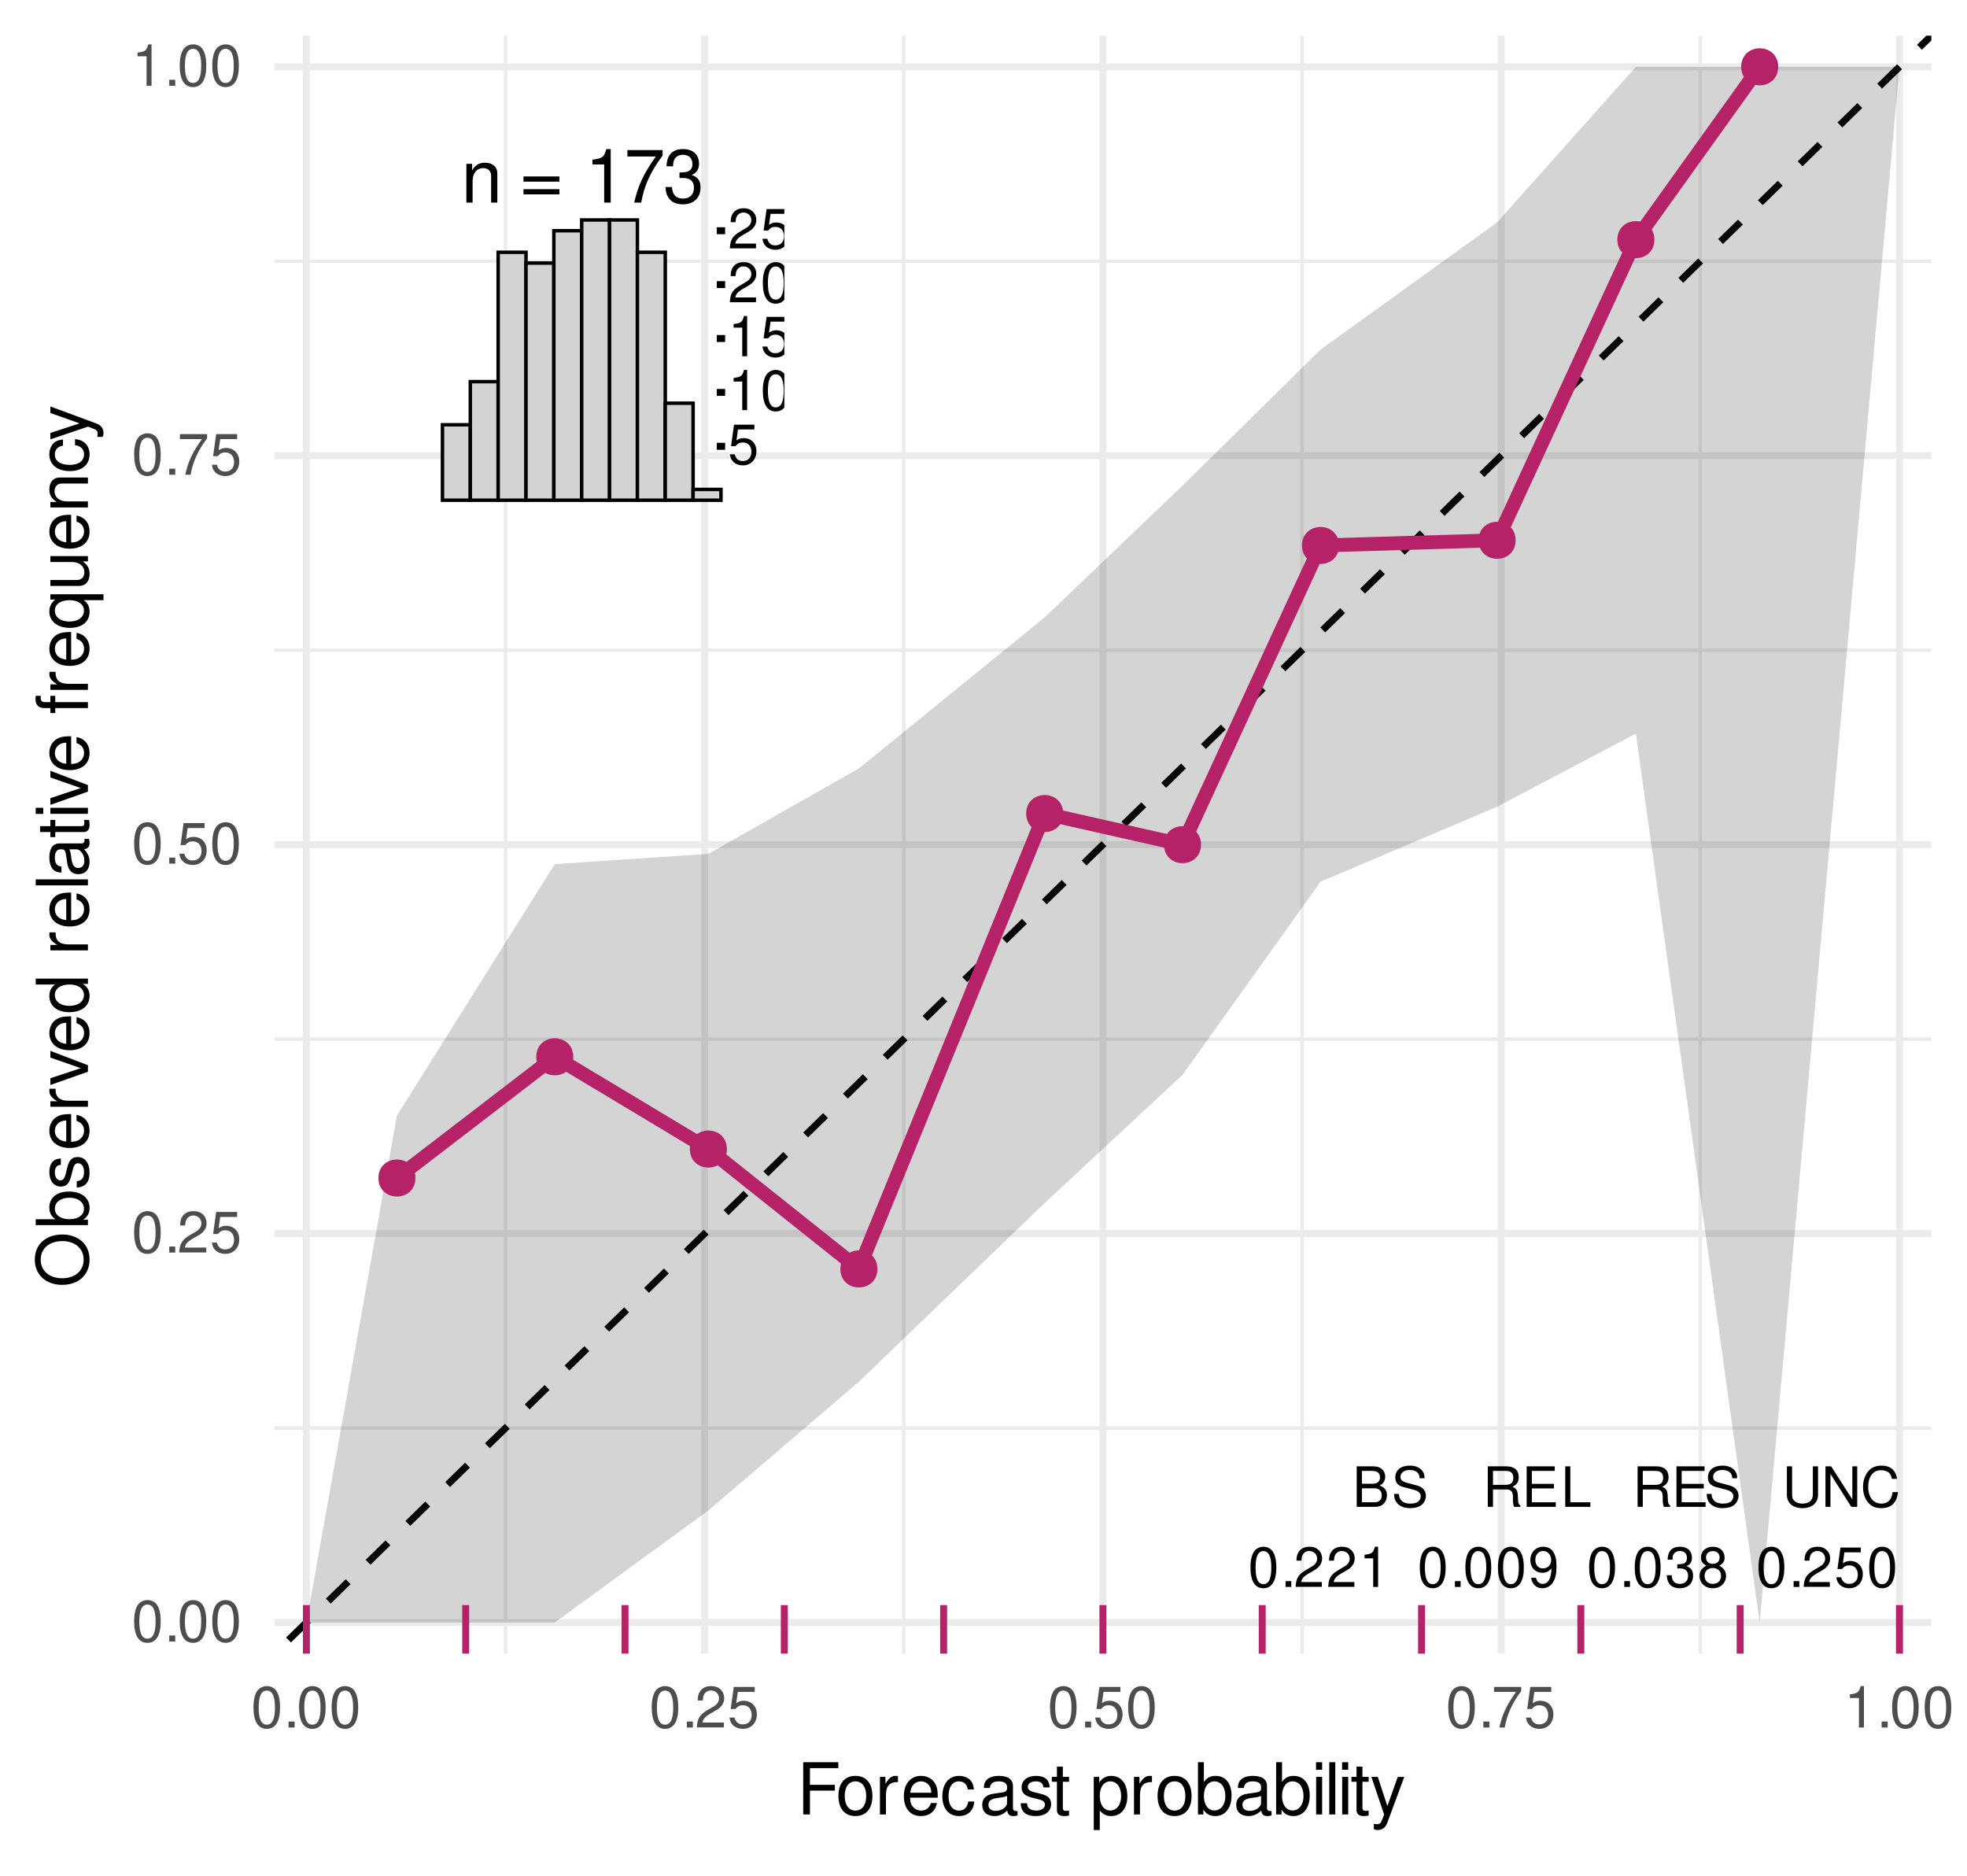 <?xml version="1.0" encoding="UTF-8"?>
<svg xmlns="http://www.w3.org/2000/svg" xmlns:xlink="http://www.w3.org/1999/xlink" width="302" height="288" viewBox="0 0 302 288">
<defs>
<g>
<g id="glyph-0-0">
<path d="M 4.062 -6.047 L 0.938 -6.047 L 0.484 -2.75 L 1.172 -2.75 C 1.531 -3.172 1.812 -3.312 2.297 -3.312 C 3.109 -3.312 3.609 -2.766 3.609 -1.875 C 3.609 -1 3.109 -0.469 2.281 -0.469 C 1.625 -0.469 1.234 -0.797 1.047 -1.484 L 0.297 -1.484 C 0.406 -0.984 0.484 -0.75 0.672 -0.531 C 1 -0.062 1.625 0.203 2.297 0.203 C 3.531 0.203 4.375 -0.688 4.375 -1.969 C 4.375 -3.172 3.578 -3.984 2.422 -3.984 C 2 -3.984 1.656 -3.875 1.312 -3.625 L 1.547 -5.312 L 4.062 -5.312 Z M 4.062 -6.047 "/>
</g>
<g id="glyph-0-1">
<path d="M 2.203 -4.391 L 2.203 0 L 2.953 0 L 2.953 -6.172 L 2.469 -6.172 C 2.203 -5.219 2.031 -5.094 0.875 -4.938 L 0.875 -4.391 Z M 2.203 -4.391 "/>
</g>
<g id="glyph-0-2">
<path d="M 2.344 -6.172 C 1.781 -6.172 1.266 -5.906 0.953 -5.5 C 0.562 -4.953 0.359 -4.125 0.359 -2.984 C 0.359 -0.906 1.047 0.203 2.344 0.203 C 3.625 0.203 4.328 -0.906 4.328 -2.938 C 4.328 -4.125 4.141 -4.938 3.734 -5.5 C 3.422 -5.922 2.922 -6.172 2.344 -6.172 Z M 2.344 -5.5 C 3.156 -5.5 3.562 -4.672 3.562 -3 C 3.562 -1.25 3.172 -0.422 2.328 -0.422 C 1.531 -0.422 1.141 -1.281 1.141 -2.984 C 1.141 -4.672 1.531 -5.5 2.344 -5.5 Z M 2.344 -5.5 "/>
</g>
<g id="glyph-0-3">
<path d="M 4.312 -0.75 L 1.141 -0.75 C 1.219 -1.25 1.484 -1.578 2.234 -2.031 L 3.078 -2.516 C 3.922 -2.984 4.359 -3.609 4.359 -4.375 C 4.359 -4.875 4.156 -5.359 3.797 -5.688 C 3.438 -6.016 3 -6.172 2.422 -6.172 C 1.656 -6.172 1.078 -5.891 0.75 -5.359 C 0.531 -5.047 0.438 -4.656 0.422 -4.031 L 1.172 -4.031 C 1.203 -4.453 1.25 -4.703 1.359 -4.906 C 1.547 -5.281 1.938 -5.516 2.391 -5.516 C 3.078 -5.516 3.594 -5.016 3.594 -4.344 C 3.594 -3.859 3.312 -3.422 2.766 -3.125 L 1.984 -2.656 C 0.719 -1.938 0.359 -1.359 0.297 -0.016 L 4.312 -0.016 Z M 4.312 -0.75 "/>
</g>
<g id="glyph-0-4">
<path d="M 0.672 0 L 3.484 0 C 4.062 0 4.5 -0.156 4.844 -0.516 C 5.141 -0.844 5.312 -1.281 5.312 -1.781 C 5.312 -2.531 4.969 -2.984 4.188 -3.281 C 4.75 -3.547 5.047 -4 5.047 -4.641 C 5.047 -5.109 4.875 -5.5 4.547 -5.781 C 4.219 -6.078 3.797 -6.219 3.203 -6.219 L 0.672 -6.219 Z M 1.469 -3.547 L 1.469 -5.516 L 3 -5.516 C 3.453 -5.516 3.688 -5.453 3.906 -5.297 C 4.125 -5.125 4.25 -4.875 4.25 -4.531 C 4.25 -4.188 4.125 -3.938 3.906 -3.766 C 3.688 -3.594 3.453 -3.547 3 -3.547 Z M 1.469 -0.703 L 1.469 -2.844 L 3.406 -2.844 C 4.109 -2.844 4.516 -2.438 4.516 -1.766 C 4.516 -1.094 4.109 -0.703 3.406 -0.703 Z M 1.469 -0.703 "/>
</g>
<g id="glyph-0-5">
<path d="M 5.078 -4.391 C 5.078 -4.812 5.062 -4.938 4.922 -5.234 C 4.578 -5.953 3.859 -6.328 2.812 -6.328 C 1.438 -6.328 0.594 -5.625 0.594 -4.5 C 0.594 -3.734 1 -3.266 1.812 -3.047 L 3.359 -2.641 C 4.156 -2.438 4.5 -2.109 4.5 -1.625 C 4.5 -1.297 4.328 -0.953 4.062 -0.766 C 3.812 -0.594 3.422 -0.5 2.922 -0.5 C 2.234 -0.5 1.781 -0.672 1.484 -1.031 C 1.25 -1.297 1.156 -1.594 1.156 -1.984 L 0.406 -1.984 C 0.422 -1.406 0.531 -1.031 0.781 -0.688 C 1.203 -0.109 1.922 0.203 2.859 0.203 C 3.609 0.203 4.219 0.031 4.609 -0.281 C 5.031 -0.609 5.297 -1.172 5.297 -1.703 C 5.297 -2.469 4.812 -3.031 3.969 -3.266 L 2.422 -3.688 C 1.656 -3.891 1.391 -4.125 1.391 -4.609 C 1.391 -5.234 1.938 -5.656 2.781 -5.656 C 3.766 -5.656 4.328 -5.219 4.328 -4.391 Z M 5.078 -4.391 "/>
</g>
<g id="glyph-0-6">
</g>
<g id="glyph-0-7">
<path d="M 1.594 -2.672 L 3.641 -2.672 C 4.344 -2.672 4.656 -2.344 4.656 -1.562 L 4.656 -1.016 C 4.656 -0.625 4.719 -0.25 4.828 0 L 5.797 0 L 5.797 -0.203 C 5.5 -0.406 5.438 -0.625 5.422 -1.453 C 5.406 -2.469 5.25 -2.781 4.578 -3.078 C 5.266 -3.422 5.547 -3.844 5.547 -4.562 C 5.547 -5.625 4.891 -6.219 3.656 -6.219 L 0.797 -6.219 L 0.797 0 L 1.594 0 Z M 1.594 -3.375 L 1.594 -5.516 L 3.5 -5.516 C 3.953 -5.516 4.203 -5.453 4.406 -5.281 C 4.609 -5.109 4.719 -4.812 4.719 -4.453 C 4.719 -3.719 4.344 -3.375 3.5 -3.375 Z M 1.594 -3.375 "/>
</g>
<g id="glyph-0-8">
<path d="M 1.562 -2.828 L 4.953 -2.828 L 4.953 -3.531 L 1.562 -3.531 L 1.562 -5.516 L 5.078 -5.516 L 5.078 -6.219 L 0.766 -6.219 L 0.766 0 L 5.234 0 L 5.234 -0.703 L 1.562 -0.703 Z M 1.562 -2.828 "/>
</g>
<g id="glyph-0-9">
<path d="M 1.469 -6.219 L 0.688 -6.219 L 0.688 0 L 4.547 0 L 4.547 -0.703 L 1.469 -0.703 Z M 1.469 -6.219 "/>
</g>
<g id="glyph-0-10">
<path d="M 4.703 -6.219 L 4.703 -1.844 C 4.703 -1.016 4.109 -0.5 3.109 -0.5 C 2.641 -0.5 2.266 -0.609 1.969 -0.828 C 1.656 -1.062 1.516 -1.375 1.516 -1.844 L 1.516 -6.219 L 0.719 -6.219 L 0.719 -1.844 C 0.719 -0.594 1.625 0.203 3.109 0.203 C 4.562 0.203 5.5 -0.609 5.5 -1.844 L 5.5 -6.219 Z M 4.703 -6.219 "/>
</g>
<g id="glyph-0-11">
<path d="M 5.516 -6.219 L 4.766 -6.219 L 4.766 -1.141 L 1.516 -6.219 L 0.641 -6.219 L 0.641 0 L 1.406 0 L 1.406 -5.047 L 4.609 0 L 5.516 0 Z M 5.516 -6.219 "/>
</g>
<g id="glyph-0-12">
<path d="M 5.641 -4.297 C 5.406 -5.656 4.609 -6.328 3.25 -6.328 C 2.422 -6.328 1.734 -6.062 1.281 -5.547 C 0.719 -4.938 0.406 -4.047 0.406 -3.031 C 0.406 -2.016 0.719 -1.141 1.312 -0.531 C 1.797 -0.031 2.406 0.203 3.219 0.203 C 4.734 0.203 5.594 -0.625 5.781 -2.266 L 4.953 -2.266 C 4.891 -1.844 4.797 -1.547 4.672 -1.312 C 4.422 -0.797 3.891 -0.5 3.219 -0.5 C 1.984 -0.5 1.203 -1.5 1.203 -3.047 C 1.203 -4.641 1.938 -5.625 3.156 -5.625 C 3.656 -5.625 4.125 -5.484 4.391 -5.234 C 4.609 -5.016 4.75 -4.766 4.844 -4.297 Z M 5.641 -4.297 "/>
</g>
<g id="glyph-0-13">
<path d="M 1.625 -0.891 L 0.75 -0.891 L 0.75 0 L 1.625 0 Z M 1.625 -0.891 "/>
</g>
<g id="glyph-0-14">
<path d="M 0.453 -1.406 C 0.594 -0.406 1.25 0.203 2.172 0.203 C 2.844 0.203 3.438 -0.125 3.797 -0.688 C 4.172 -1.281 4.344 -2.031 4.344 -3.156 C 4.344 -4.203 4.188 -4.859 3.828 -5.406 C 3.5 -5.906 2.969 -6.172 2.297 -6.172 C 1.156 -6.172 0.328 -5.312 0.328 -4.109 C 0.328 -2.984 1.094 -2.172 2.188 -2.172 C 2.75 -2.172 3.188 -2.375 3.562 -2.844 C 3.562 -1.312 3.078 -0.469 2.219 -0.469 C 1.688 -0.469 1.328 -0.812 1.203 -1.406 Z M 2.297 -5.516 C 3 -5.516 3.531 -4.922 3.531 -4.125 C 3.531 -3.375 3.016 -2.844 2.266 -2.844 C 1.547 -2.844 1.094 -3.359 1.094 -4.172 C 1.094 -4.953 1.594 -5.516 2.297 -5.516 Z M 2.297 -5.516 "/>
</g>
<g id="glyph-0-15">
<path d="M 1.891 -2.844 L 2.297 -2.844 C 3.109 -2.844 3.547 -2.453 3.547 -1.719 C 3.547 -0.938 3.078 -0.469 2.297 -0.469 C 1.469 -0.469 1.078 -0.891 1.031 -1.797 L 0.266 -1.797 C 0.312 -1.297 0.391 -0.969 0.531 -0.703 C 0.859 -0.109 1.438 0.203 2.266 0.203 C 3.516 0.203 4.312 -0.547 4.312 -1.719 C 4.312 -2.516 4.016 -2.938 3.297 -3.188 C 3.859 -3.422 4.141 -3.844 4.141 -4.469 C 4.141 -5.531 3.453 -6.172 2.297 -6.172 C 1.078 -6.172 0.422 -5.484 0.406 -4.188 L 1.156 -4.188 C 1.156 -4.562 1.188 -4.766 1.281 -4.953 C 1.453 -5.312 1.828 -5.516 2.297 -5.516 C 2.969 -5.516 3.375 -5.109 3.375 -4.438 C 3.375 -4.016 3.219 -3.75 2.891 -3.594 C 2.672 -3.516 2.406 -3.484 1.891 -3.469 Z M 1.891 -2.844 "/>
</g>
<g id="glyph-0-16">
<path d="M 3.328 -3.25 C 3.969 -3.641 4.156 -3.938 4.156 -4.516 C 4.156 -5.5 3.422 -6.172 2.344 -6.172 C 1.281 -6.172 0.531 -5.5 0.531 -4.531 C 0.531 -3.938 0.719 -3.641 1.344 -3.25 C 0.656 -2.906 0.312 -2.391 0.312 -1.719 C 0.312 -0.594 1.141 0.203 2.344 0.203 C 3.547 0.203 4.375 -0.594 4.375 -1.719 C 4.375 -2.391 4.031 -2.906 3.328 -3.25 Z M 2.344 -5.5 C 2.984 -5.5 3.391 -5.125 3.391 -4.5 C 3.391 -3.922 2.984 -3.547 2.344 -3.547 C 1.703 -3.547 1.297 -3.922 1.297 -4.516 C 1.297 -5.125 1.703 -5.5 2.344 -5.5 Z M 2.344 -2.906 C 3.094 -2.906 3.609 -2.422 3.609 -1.703 C 3.609 -0.953 3.109 -0.469 2.328 -0.469 C 1.594 -0.469 1.078 -0.969 1.078 -1.688 C 1.078 -2.422 1.594 -2.906 2.344 -2.906 Z M 2.344 -2.906 "/>
</g>
<g id="glyph-1-0">
<path d="M 0.797 -5.953 L 0.797 0 L 1.75 0 L 1.75 -3.281 C 1.75 -4.5 2.391 -5.297 3.359 -5.297 C 4.125 -5.297 4.594 -4.844 4.594 -4.125 L 4.594 0 L 5.547 0 L 5.547 -4.5 C 5.547 -5.5 4.797 -6.125 3.656 -6.125 C 2.766 -6.125 2.203 -5.797 1.672 -4.953 L 1.672 -5.953 Z M 0.797 -5.953 "/>
</g>
<g id="glyph-1-1">
</g>
<g id="glyph-1-2">
<path d="M 6.078 -4.016 L 0.562 -4.016 L 0.562 -3.219 L 6.078 -3.219 Z M 6.078 -2.062 L 0.562 -2.062 L 0.562 -1.266 L 6.078 -1.266 Z M 6.078 -2.062 "/>
</g>
<g id="glyph-1-3">
<path d="M 2.953 -5.859 L 2.953 0 L 3.953 0 L 3.953 -8.219 L 3.281 -8.219 C 2.938 -6.969 2.703 -6.797 1.156 -6.594 L 1.156 -5.859 Z M 2.953 -5.859 "/>
</g>
<g id="glyph-1-4">
<path d="M 5.922 -8.062 L 0.516 -8.062 L 0.516 -7.078 L 4.875 -7.078 C 2.953 -4.328 2.172 -2.656 1.562 0 L 2.641 0 C 3.078 -2.578 4.094 -4.797 5.922 -7.219 Z M 5.922 -8.062 "/>
</g>
<g id="glyph-1-5">
<path d="M 2.516 -3.781 L 3.062 -3.781 C 4.156 -3.781 4.734 -3.281 4.734 -2.281 C 4.734 -1.25 4.109 -0.625 3.078 -0.625 C 1.969 -0.625 1.438 -1.188 1.359 -2.391 L 0.359 -2.391 C 0.406 -1.734 0.516 -1.297 0.719 -0.938 C 1.141 -0.141 1.922 0.266 3.031 0.266 C 4.688 0.266 5.75 -0.734 5.75 -2.297 C 5.75 -3.344 5.359 -3.906 4.391 -4.25 C 5.141 -4.562 5.516 -5.125 5.516 -5.953 C 5.516 -7.375 4.594 -8.219 3.062 -8.219 C 1.438 -8.219 0.562 -7.312 0.531 -5.578 L 1.531 -5.578 C 1.547 -6.078 1.594 -6.359 1.719 -6.609 C 1.938 -7.078 2.453 -7.344 3.078 -7.344 C 3.953 -7.344 4.5 -6.812 4.5 -5.922 C 4.5 -5.344 4.281 -5 3.844 -4.797 C 3.578 -4.688 3.203 -4.641 2.516 -4.625 Z M 2.516 -3.781 "/>
</g>
<g id="glyph-2-0">
<path d="M 2.422 -6.359 C 1.844 -6.359 1.312 -6.094 0.984 -5.672 C 0.578 -5.109 0.375 -4.25 0.375 -3.078 C 0.375 -0.938 1.078 0.203 2.422 0.203 C 3.734 0.203 4.453 -0.938 4.453 -3.031 C 4.453 -4.25 4.266 -5.078 3.859 -5.672 C 3.531 -6.109 3.016 -6.359 2.422 -6.359 Z M 2.422 -5.672 C 3.25 -5.672 3.672 -4.828 3.672 -3.094 C 3.672 -1.281 3.266 -0.438 2.406 -0.438 C 1.578 -0.438 1.172 -1.312 1.172 -3.062 C 1.172 -4.828 1.578 -5.672 2.422 -5.672 Z M 2.422 -5.672 "/>
</g>
<g id="glyph-2-1">
<path d="M 1.688 -0.922 L 0.766 -0.922 L 0.766 0 L 1.688 0 Z M 1.688 -0.922 "/>
</g>
<g id="glyph-2-2">
<path d="M 4.453 -0.766 L 1.172 -0.766 C 1.25 -1.297 1.531 -1.625 2.297 -2.094 L 3.172 -2.594 C 4.047 -3.062 4.5 -3.719 4.5 -4.5 C 4.5 -5.031 4.281 -5.531 3.922 -5.875 C 3.547 -6.203 3.094 -6.359 2.5 -6.359 C 1.703 -6.359 1.125 -6.078 0.781 -5.531 C 0.547 -5.203 0.453 -4.797 0.438 -4.156 L 1.219 -4.156 C 1.234 -4.594 1.297 -4.844 1.406 -5.062 C 1.594 -5.438 2 -5.688 2.469 -5.688 C 3.172 -5.688 3.703 -5.172 3.703 -4.484 C 3.703 -3.969 3.406 -3.531 2.859 -3.219 L 2.047 -2.75 C 0.75 -2 0.375 -1.406 0.297 -0.016 L 4.453 -0.016 Z M 4.453 -0.766 "/>
</g>
<g id="glyph-2-3">
<path d="M 4.188 -6.234 L 0.969 -6.234 L 0.5 -2.844 L 1.219 -2.844 C 1.578 -3.266 1.875 -3.422 2.359 -3.422 C 3.203 -3.422 3.719 -2.844 3.719 -1.922 C 3.719 -1.031 3.203 -0.484 2.359 -0.484 C 1.688 -0.484 1.266 -0.828 1.078 -1.531 L 0.312 -1.531 C 0.406 -1.016 0.5 -0.781 0.688 -0.547 C 1.031 -0.078 1.672 0.203 2.375 0.203 C 3.641 0.203 4.516 -0.719 4.516 -2.031 C 4.516 -3.266 3.688 -4.109 2.5 -4.109 C 2.062 -4.109 1.703 -4 1.344 -3.734 L 1.594 -5.469 L 4.188 -5.469 Z M 4.188 -6.234 "/>
</g>
<g id="glyph-2-4">
<path d="M 4.578 -6.234 L 0.406 -6.234 L 0.406 -5.469 L 3.781 -5.469 C 2.281 -3.359 1.688 -2.047 1.219 0 L 2.047 0 C 2.391 -2 3.172 -3.719 4.578 -5.594 Z M 4.578 -6.234 "/>
</g>
<g id="glyph-2-5">
<path d="M 2.281 -4.531 L 2.281 0 L 3.047 0 L 3.047 -6.359 L 2.547 -6.359 C 2.266 -5.391 2.094 -5.25 0.891 -5.094 L 0.891 -4.531 Z M 2.281 -4.531 "/>
</g>
<g id="glyph-3-0">
<path d="M 2.016 -3.656 L 5.844 -3.656 L 5.844 -4.547 L 2.016 -4.547 L 2.016 -7.109 L 6.375 -7.109 L 6.375 -8.016 L 0.984 -8.016 L 0.984 0 L 2.016 0 Z M 2.016 -3.656 "/>
</g>
<g id="glyph-3-1">
<path d="M 2.984 -5.922 C 1.359 -5.922 0.391 -4.781 0.391 -2.844 C 0.391 -0.891 1.359 0.25 3 0.25 C 4.625 0.25 5.609 -0.906 5.609 -2.797 C 5.609 -4.797 4.656 -5.922 2.984 -5.922 Z M 3 -5.078 C 4.031 -5.078 4.656 -4.234 4.656 -2.812 C 4.656 -1.438 4.016 -0.594 3 -0.594 C 1.984 -0.594 1.359 -1.438 1.359 -2.844 C 1.359 -4.234 1.984 -5.078 3 -5.078 Z M 3 -5.078 "/>
</g>
<g id="glyph-3-2">
<path d="M 0.766 -5.766 L 0.766 0 L 1.688 0 L 1.688 -2.984 C 1.688 -4.375 2.266 -5 3.531 -4.969 L 3.531 -5.891 C 3.375 -5.922 3.281 -5.922 3.172 -5.922 C 2.578 -5.922 2.141 -5.578 1.609 -4.719 L 1.609 -5.766 Z M 0.766 -5.766 "/>
</g>
<g id="glyph-3-3">
<path d="M 5.641 -2.578 C 5.641 -3.453 5.578 -3.984 5.406 -4.406 C 5.031 -5.359 4.156 -5.922 3.078 -5.922 C 1.469 -5.922 0.438 -4.703 0.438 -2.812 C 0.438 -0.906 1.438 0.25 3.062 0.25 C 4.375 0.25 5.297 -0.5 5.516 -1.75 L 4.594 -1.75 C 4.344 -0.984 3.828 -0.594 3.094 -0.594 C 2.516 -0.594 2.016 -0.859 1.703 -1.344 C 1.484 -1.672 1.406 -2 1.391 -2.578 Z M 1.422 -3.328 C 1.5 -4.391 2.141 -5.078 3.062 -5.078 C 4 -5.078 4.656 -4.359 4.656 -3.328 Z M 1.422 -3.328 "/>
</g>
<g id="glyph-3-4">
<path d="M 5.188 -3.828 C 5.141 -4.391 5.016 -4.75 4.797 -5.078 C 4.406 -5.609 3.703 -5.922 2.906 -5.922 C 1.344 -5.922 0.344 -4.703 0.344 -2.781 C 0.344 -0.922 1.328 0.25 2.891 0.25 C 4.266 0.25 5.141 -0.578 5.25 -1.984 L 4.328 -1.984 C 4.172 -1.062 3.703 -0.594 2.922 -0.594 C 1.906 -0.594 1.297 -1.422 1.297 -2.781 C 1.297 -4.219 1.891 -5.078 2.891 -5.078 C 3.656 -5.078 4.141 -4.625 4.25 -3.828 Z M 5.188 -3.828 "/>
</g>
<g id="glyph-3-5">
<path d="M 5.891 -0.531 C 5.781 -0.516 5.734 -0.516 5.688 -0.516 C 5.375 -0.516 5.188 -0.688 5.188 -0.969 L 5.188 -4.359 C 5.188 -5.375 4.438 -5.922 3.031 -5.922 C 2.172 -5.922 1.5 -5.688 1.109 -5.266 C 0.844 -4.969 0.734 -4.625 0.719 -4.062 L 1.641 -4.062 C 1.719 -4.766 2.141 -5.078 2.984 -5.078 C 3.828 -5.078 4.281 -4.781 4.281 -4.219 L 4.281 -3.984 C 4.266 -3.594 4.062 -3.438 3.328 -3.344 C 2.031 -3.172 1.828 -3.141 1.469 -2.984 C 0.797 -2.703 0.469 -2.203 0.469 -1.453 C 0.469 -0.406 1.188 0.25 2.359 0.25 C 3.078 0.25 3.656 0 4.312 -0.594 C 4.375 0 4.656 0.25 5.266 0.25 C 5.453 0.25 5.578 0.234 5.891 0.156 Z M 4.281 -1.812 C 4.281 -1.5 4.188 -1.312 3.922 -1.062 C 3.547 -0.719 3.094 -0.547 2.547 -0.547 C 1.844 -0.547 1.422 -0.891 1.422 -1.469 C 1.422 -2.078 1.812 -2.391 2.812 -2.531 C 3.781 -2.656 3.969 -2.703 4.281 -2.844 Z M 4.281 -1.812 "/>
</g>
<g id="glyph-3-6">
<path d="M 4.812 -4.156 C 4.812 -5.297 4.062 -5.922 2.734 -5.922 C 1.391 -5.922 0.516 -5.234 0.516 -4.172 C 0.516 -3.266 0.984 -2.844 2.344 -2.516 L 3.203 -2.297 C 3.844 -2.141 4.094 -1.906 4.094 -1.5 C 4.094 -0.953 3.547 -0.594 2.75 -0.594 C 2.25 -0.594 1.844 -0.734 1.609 -0.984 C 1.469 -1.141 1.391 -1.312 1.344 -1.719 L 0.375 -1.719 C 0.422 -0.391 1.172 0.25 2.672 0.25 C 4.125 0.25 5.047 -0.469 5.047 -1.578 C 5.047 -2.438 4.562 -2.906 3.422 -3.172 L 2.547 -3.391 C 1.797 -3.562 1.469 -3.812 1.469 -4.219 C 1.469 -4.75 1.953 -5.078 2.688 -5.078 C 3.438 -5.078 3.828 -4.766 3.844 -4.156 Z M 4.812 -4.156 "/>
</g>
<g id="glyph-3-7">
<path d="M 2.797 -5.766 L 1.844 -5.766 L 1.844 -7.344 L 0.938 -7.344 L 0.938 -5.766 L 0.156 -5.766 L 0.156 -5.016 L 0.938 -5.016 L 0.938 -0.656 C 0.938 -0.062 1.328 0.25 2.047 0.25 C 2.281 0.25 2.484 0.234 2.797 0.172 L 2.797 -0.594 C 2.656 -0.562 2.547 -0.547 2.359 -0.547 C 1.953 -0.547 1.844 -0.656 1.844 -1.062 L 1.844 -5.016 L 2.797 -5.016 Z M 2.797 -5.766 "/>
</g>
<g id="glyph-3-8">
</g>
<g id="glyph-3-9">
<path d="M 0.594 2.391 L 1.516 2.391 L 1.516 -0.609 C 2 -0.016 2.547 0.25 3.281 0.25 C 4.781 0.25 5.75 -0.953 5.75 -2.781 C 5.75 -4.719 4.812 -5.922 3.281 -5.922 C 2.5 -5.922 1.875 -5.578 1.438 -4.891 L 1.438 -5.766 L 0.594 -5.766 Z M 3.125 -5.078 C 4.141 -5.078 4.797 -4.188 4.797 -2.812 C 4.797 -1.5 4.125 -0.609 3.125 -0.609 C 2.141 -0.609 1.516 -1.484 1.516 -2.844 C 1.516 -4.188 2.141 -5.078 3.125 -5.078 Z M 3.125 -5.078 "/>
</g>
<g id="glyph-3-10">
<path d="M 0.594 -8.016 L 0.594 0 L 1.422 0 L 1.422 -0.734 C 1.859 -0.062 2.438 0.25 3.25 0.25 C 4.766 0.25 5.75 -0.984 5.75 -2.906 C 5.75 -4.781 4.812 -5.922 3.281 -5.922 C 2.5 -5.922 1.938 -5.625 1.5 -4.984 L 1.5 -8.016 Z M 3.109 -5.078 C 4.141 -5.078 4.797 -4.188 4.797 -2.812 C 4.797 -1.5 4.109 -0.609 3.109 -0.609 C 2.141 -0.609 1.5 -1.484 1.5 -2.844 C 1.5 -4.188 2.141 -5.078 3.109 -5.078 Z M 3.109 -5.078 "/>
</g>
<g id="glyph-3-11">
<path d="M 1.656 -5.766 L 0.734 -5.766 L 0.734 0 L 1.656 0 Z M 1.656 -8.016 L 0.719 -8.016 L 0.719 -6.859 L 1.656 -6.859 Z M 1.656 -8.016 "/>
</g>
<g id="glyph-3-12">
<path d="M 1.672 -8.016 L 0.75 -8.016 L 0.75 0 L 1.672 0 Z M 1.672 -8.016 "/>
</g>
<g id="glyph-3-13">
<path d="M 4.266 -5.766 L 2.672 -1.281 L 1.203 -5.766 L 0.219 -5.766 L 2.172 0.016 L 1.812 0.938 C 1.656 1.344 1.469 1.5 1.078 1.5 C 0.922 1.5 0.797 1.469 0.594 1.438 L 0.594 2.25 C 0.781 2.359 0.969 2.391 1.203 2.391 C 1.5 2.391 1.828 2.297 2.062 2.125 C 2.359 1.906 2.516 1.672 2.688 1.203 L 5.266 -5.766 Z M 4.266 -5.766 "/>
</g>
<g id="glyph-4-0">
<path d="M -8.156 -4.281 C -8.156 -1.984 -6.453 -0.422 -3.953 -0.422 C -1.438 -0.422 0.25 -1.969 0.25 -4.297 C 0.25 -5.266 -0.047 -6.125 -0.594 -6.781 C -1.328 -7.641 -2.578 -8.156 -3.891 -8.156 C -6.469 -8.156 -8.156 -6.641 -8.156 -4.281 Z M -7.25 -4.281 C -7.25 -6.016 -5.938 -7.141 -3.906 -7.141 C -1.969 -7.141 -0.656 -5.984 -0.656 -4.297 C -0.656 -2.578 -1.969 -1.438 -3.953 -1.438 C -5.922 -1.438 -7.25 -2.578 -7.25 -4.281 Z M -7.25 -4.281 "/>
</g>
<g id="glyph-4-1">
<path d="M -8.016 -0.594 L 0 -0.594 L 0 -1.422 L -0.734 -1.422 C -0.062 -1.859 0.25 -2.438 0.25 -3.25 C 0.25 -4.766 -0.984 -5.75 -2.906 -5.75 C -4.781 -5.75 -5.922 -4.812 -5.922 -3.281 C -5.922 -2.5 -5.625 -1.938 -4.984 -1.5 L -8.016 -1.5 Z M -5.078 -3.109 C -5.078 -4.141 -4.188 -4.797 -2.812 -4.797 C -1.5 -4.797 -0.609 -4.109 -0.609 -3.109 C -0.609 -2.141 -1.484 -1.5 -2.844 -1.5 C -4.188 -1.5 -5.078 -2.141 -5.078 -3.109 Z M -5.078 -3.109 "/>
</g>
<g id="glyph-4-2">
<path d="M -4.156 -4.812 C -5.297 -4.812 -5.922 -4.062 -5.922 -2.734 C -5.922 -1.391 -5.234 -0.516 -4.172 -0.516 C -3.266 -0.516 -2.844 -0.984 -2.516 -2.344 L -2.297 -3.203 C -2.141 -3.844 -1.906 -4.094 -1.5 -4.094 C -0.953 -4.094 -0.594 -3.547 -0.594 -2.75 C -0.594 -2.25 -0.734 -1.844 -0.984 -1.609 C -1.141 -1.469 -1.312 -1.391 -1.719 -1.344 L -1.719 -0.375 C -0.391 -0.422 0.25 -1.172 0.25 -2.672 C 0.25 -4.125 -0.469 -5.047 -1.578 -5.047 C -2.438 -5.047 -2.906 -4.562 -3.172 -3.422 L -3.391 -2.547 C -3.562 -1.797 -3.812 -1.469 -4.219 -1.469 C -4.75 -1.469 -5.078 -1.953 -5.078 -2.688 C -5.078 -3.438 -4.766 -3.828 -4.156 -3.844 Z M -4.156 -4.812 "/>
</g>
<g id="glyph-4-3">
<path d="M -2.578 -5.641 C -3.453 -5.641 -3.984 -5.578 -4.406 -5.406 C -5.359 -5.031 -5.922 -4.156 -5.922 -3.078 C -5.922 -1.469 -4.703 -0.438 -2.812 -0.438 C -0.906 -0.438 0.25 -1.438 0.25 -3.062 C 0.25 -4.375 -0.5 -5.297 -1.75 -5.516 L -1.75 -4.594 C -0.984 -4.344 -0.594 -3.828 -0.594 -3.094 C -0.594 -2.516 -0.859 -2.016 -1.344 -1.703 C -1.672 -1.484 -2 -1.406 -2.578 -1.391 Z M -3.328 -1.422 C -4.391 -1.5 -5.078 -2.141 -5.078 -3.062 C -5.078 -4 -4.359 -4.656 -3.328 -4.656 Z M -3.328 -1.422 "/>
</g>
<g id="glyph-4-4">
<path d="M -5.766 -0.766 L 0 -0.766 L 0 -1.688 L -2.984 -1.688 C -4.375 -1.688 -5 -2.266 -4.969 -3.531 L -5.891 -3.531 C -5.922 -3.375 -5.922 -3.281 -5.922 -3.172 C -5.922 -2.578 -5.578 -2.141 -4.719 -1.609 L -5.766 -1.609 Z M -5.766 -0.766 "/>
</g>
<g id="glyph-4-5">
<path d="M 0 -3.141 L -5.766 -5.344 L -5.766 -4.312 L -1.094 -2.688 L -5.766 -1.141 L -5.766 -0.109 L 0 -2.141 Z M 0 -3.141 "/>
</g>
<g id="glyph-4-6">
<path d="M -8.016 -5.438 L -8.016 -4.531 L -5.031 -4.531 C -5.625 -4.141 -5.922 -3.531 -5.922 -2.766 C -5.922 -1.266 -4.734 -0.281 -2.891 -0.281 C -0.953 -0.281 0.25 -1.234 0.25 -2.797 C 0.25 -3.594 -0.047 -4.141 -0.766 -4.625 L 0 -4.625 L 0 -5.438 Z M -5.078 -2.922 C -5.078 -3.906 -4.203 -4.531 -2.812 -4.531 C -1.484 -4.531 -0.609 -3.891 -0.609 -2.922 C -0.609 -1.906 -1.5 -1.25 -2.844 -1.25 C -4.188 -1.25 -5.078 -1.906 -5.078 -2.922 Z M -5.078 -2.922 "/>
</g>
<g id="glyph-4-7">
</g>
<g id="glyph-4-8">
<path d="M -8.016 -1.672 L -8.016 -0.75 L 0 -0.75 L 0 -1.672 Z M -8.016 -1.672 "/>
</g>
<g id="glyph-4-9">
<path d="M -0.531 -5.891 C -0.516 -5.781 -0.516 -5.734 -0.516 -5.688 C -0.516 -5.375 -0.688 -5.188 -0.969 -5.188 L -4.359 -5.188 C -5.375 -5.188 -5.922 -4.438 -5.922 -3.031 C -5.922 -2.172 -5.688 -1.5 -5.266 -1.109 C -4.969 -0.844 -4.625 -0.734 -4.062 -0.719 L -4.062 -1.641 C -4.766 -1.719 -5.078 -2.141 -5.078 -2.984 C -5.078 -3.828 -4.781 -4.281 -4.219 -4.281 L -3.984 -4.281 C -3.594 -4.266 -3.438 -4.062 -3.344 -3.328 C -3.172 -2.031 -3.141 -1.828 -2.984 -1.469 C -2.703 -0.797 -2.203 -0.469 -1.453 -0.469 C -0.406 -0.469 0.25 -1.188 0.25 -2.359 C 0.25 -3.078 0 -3.656 -0.594 -4.312 C 0 -4.375 0.25 -4.656 0.25 -5.266 C 0.25 -5.453 0.234 -5.578 0.156 -5.891 Z M -1.812 -4.281 C -1.5 -4.281 -1.312 -4.188 -1.062 -3.922 C -0.719 -3.547 -0.547 -3.094 -0.547 -2.547 C -0.547 -1.844 -0.891 -1.422 -1.469 -1.422 C -2.078 -1.422 -2.391 -1.812 -2.531 -2.812 C -2.656 -3.781 -2.703 -3.969 -2.844 -4.281 Z M -1.812 -4.281 "/>
</g>
<g id="glyph-4-10">
<path d="M -5.766 -2.797 L -5.766 -1.844 L -7.344 -1.844 L -7.344 -0.938 L -5.766 -0.938 L -5.766 -0.156 L -5.016 -0.156 L -5.016 -0.938 L -0.656 -0.938 C -0.062 -0.938 0.25 -1.328 0.25 -2.047 C 0.25 -2.281 0.234 -2.484 0.172 -2.797 L -0.594 -2.797 C -0.562 -2.656 -0.547 -2.547 -0.547 -2.359 C -0.547 -1.953 -0.656 -1.844 -1.062 -1.844 L -5.016 -1.844 L -5.016 -2.797 Z M -5.766 -2.797 "/>
</g>
<g id="glyph-4-11">
<path d="M -5.766 -1.656 L -5.766 -0.734 L 0 -0.734 L 0 -1.656 Z M -8.016 -1.656 L -8.016 -0.719 L -6.859 -0.719 L -6.859 -1.656 Z M -8.016 -1.656 "/>
</g>
<g id="glyph-4-12">
<path d="M -5.766 -2.844 L -5.766 -1.875 L -6.672 -1.875 C -7.047 -1.875 -7.25 -2.094 -7.25 -2.516 C -7.25 -2.594 -7.25 -2.625 -7.234 -2.844 L -8 -2.844 C -8.047 -2.625 -8.047 -2.516 -8.047 -2.328 C -8.047 -1.469 -7.562 -0.969 -6.75 -0.969 L -5.766 -0.969 L -5.766 -0.203 L -5.016 -0.203 L -5.016 -0.969 L 0 -0.969 L 0 -1.875 L -5.016 -1.875 L -5.016 -2.844 Z M -5.766 -2.844 "/>
</g>
<g id="glyph-4-13">
<path d="M 2.391 -5.438 L -5.766 -5.438 L -5.766 -4.625 L -5 -4.625 C -5.594 -4.203 -5.922 -3.547 -5.922 -2.797 C -5.922 -1.281 -4.688 -0.281 -2.766 -0.281 C -0.906 -0.281 0.25 -1.219 0.25 -2.75 C 0.25 -3.547 -0.031 -4.109 -0.656 -4.531 L 2.391 -4.531 Z M -5.078 -2.922 C -5.078 -3.906 -4.203 -4.531 -2.812 -4.531 C -1.484 -4.531 -0.609 -3.891 -0.609 -2.922 C -0.609 -1.906 -1.5 -1.25 -2.844 -1.25 C -4.188 -1.25 -5.078 -1.906 -5.078 -2.922 Z M -5.078 -2.922 "/>
</g>
<g id="glyph-4-14">
<path d="M 0 -5.297 L -5.766 -5.297 L -5.766 -4.391 L -2.5 -4.391 C -1.312 -4.391 -0.547 -3.766 -0.547 -2.812 C -0.547 -2.094 -0.984 -1.625 -1.688 -1.625 L -5.766 -1.625 L -5.766 -0.719 L -1.312 -0.719 C -0.359 -0.719 0.25 -1.438 0.25 -2.547 C 0.25 -3.406 -0.047 -3.938 -0.797 -4.484 L 0 -4.484 Z M 0 -5.297 "/>
</g>
<g id="glyph-4-15">
<path d="M -5.766 -0.766 L 0 -0.766 L 0 -1.688 L -3.172 -1.688 C -4.359 -1.688 -5.125 -2.312 -5.125 -3.25 C -5.125 -3.984 -4.688 -4.438 -4 -4.438 L 0 -4.438 L 0 -5.359 L -4.359 -5.359 C -5.312 -5.359 -5.922 -4.641 -5.922 -3.531 C -5.922 -2.672 -5.594 -2.125 -4.797 -1.609 L -5.766 -1.609 Z M -5.766 -0.766 "/>
</g>
<g id="glyph-4-16">
<path d="M -3.828 -5.188 C -4.391 -5.141 -4.75 -5.016 -5.078 -4.797 C -5.609 -4.406 -5.922 -3.703 -5.922 -2.906 C -5.922 -1.344 -4.703 -0.344 -2.781 -0.344 C -0.922 -0.344 0.25 -1.328 0.25 -2.891 C 0.25 -4.266 -0.578 -5.141 -1.984 -5.25 L -1.984 -4.328 C -1.062 -4.172 -0.594 -3.703 -0.594 -2.922 C -0.594 -1.906 -1.422 -1.297 -2.781 -1.297 C -4.219 -1.297 -5.078 -1.891 -5.078 -2.891 C -5.078 -3.656 -4.625 -4.141 -3.828 -4.25 Z M -3.828 -5.188 "/>
</g>
<g id="glyph-4-17">
<path d="M -5.766 -4.266 L -1.281 -2.672 L -5.766 -1.203 L -5.766 -0.219 L 0.016 -2.172 L 0.938 -1.812 C 1.344 -1.656 1.5 -1.469 1.5 -1.078 C 1.5 -0.922 1.469 -0.797 1.438 -0.594 L 2.25 -0.594 C 2.359 -0.781 2.391 -0.969 2.391 -1.203 C 2.391 -1.5 2.297 -1.828 2.125 -2.062 C 1.906 -2.359 1.672 -2.516 1.203 -2.688 L -5.766 -5.266 Z M -5.766 -4.266 "/>
</g>
</g>
<clipPath id="clip-0">
<path clip-rule="nonzero" d="M 42.152 218 L 296.523 218 L 296.523 220 L 42.152 220 Z M 42.152 218 "/>
</clipPath>
<clipPath id="clip-1">
<path clip-rule="nonzero" d="M 42.152 159 L 296.523 159 L 296.523 160 L 42.152 160 Z M 42.152 159 "/>
</clipPath>
<clipPath id="clip-2">
<path clip-rule="nonzero" d="M 42.152 99 L 296.523 99 L 296.523 101 L 42.152 101 Z M 42.152 99 "/>
</clipPath>
<clipPath id="clip-3">
<path clip-rule="nonzero" d="M 42.152 39 L 296.523 39 L 296.523 41 L 42.152 41 Z M 42.152 39 "/>
</clipPath>
<clipPath id="clip-4">
<path clip-rule="nonzero" d="M 77 5.48 L 78 5.48 L 78 253.852 L 77 253.852 Z M 77 5.48 "/>
</clipPath>
<clipPath id="clip-5">
<path clip-rule="nonzero" d="M 138 5.48 L 140 5.48 L 140 253.852 L 138 253.852 Z M 138 5.48 "/>
</clipPath>
<clipPath id="clip-6">
<path clip-rule="nonzero" d="M 199 5.48 L 201 5.48 L 201 253.852 L 199 253.852 Z M 199 5.48 "/>
</clipPath>
<clipPath id="clip-7">
<path clip-rule="nonzero" d="M 260 5.48 L 262 5.48 L 262 253.852 L 260 253.852 Z M 260 5.48 "/>
</clipPath>
<clipPath id="clip-8">
<path clip-rule="nonzero" d="M 42.152 248 L 296.523 248 L 296.523 250 L 42.152 250 Z M 42.152 248 "/>
</clipPath>
<clipPath id="clip-9">
<path clip-rule="nonzero" d="M 42.152 188 L 296.523 188 L 296.523 190 L 42.152 190 Z M 42.152 188 "/>
</clipPath>
<clipPath id="clip-10">
<path clip-rule="nonzero" d="M 42.152 129 L 296.523 129 L 296.523 131 L 42.152 131 Z M 42.152 129 "/>
</clipPath>
<clipPath id="clip-11">
<path clip-rule="nonzero" d="M 42.152 69 L 296.523 69 L 296.523 71 L 42.152 71 Z M 42.152 69 "/>
</clipPath>
<clipPath id="clip-12">
<path clip-rule="nonzero" d="M 42.152 9 L 296.523 9 L 296.523 11 L 42.152 11 Z M 42.152 9 "/>
</clipPath>
<clipPath id="clip-13">
<path clip-rule="nonzero" d="M 46 5.48 L 48 5.48 L 48 253.852 L 46 253.852 Z M 46 5.48 "/>
</clipPath>
<clipPath id="clip-14">
<path clip-rule="nonzero" d="M 107 5.48 L 109 5.48 L 109 253.852 L 107 253.852 Z M 107 5.48 "/>
</clipPath>
<clipPath id="clip-15">
<path clip-rule="nonzero" d="M 168 5.48 L 170 5.48 L 170 253.852 L 168 253.852 Z M 168 5.48 "/>
</clipPath>
<clipPath id="clip-16">
<path clip-rule="nonzero" d="M 229 5.48 L 232 5.48 L 232 253.852 L 229 253.852 Z M 229 5.48 "/>
</clipPath>
<clipPath id="clip-17">
<path clip-rule="nonzero" d="M 291 5.48 L 293 5.48 L 293 253.852 L 291 253.852 Z M 291 5.48 "/>
</clipPath>
<clipPath id="clip-18">
<path clip-rule="nonzero" d="M 42.152 5.48 L 296.523 5.48 L 296.523 253.852 L 42.152 253.852 Z M 42.152 5.48 "/>
</clipPath>
<clipPath id="clip-19">
<path clip-rule="nonzero" d="M 46 245 L 48 245 L 48 253.852 L 46 253.852 Z M 46 245 "/>
</clipPath>
<clipPath id="clip-20">
<path clip-rule="nonzero" d="M 70 245 L 73 245 L 73 253.852 L 70 253.852 Z M 70 245 "/>
</clipPath>
<clipPath id="clip-21">
<path clip-rule="nonzero" d="M 95 245 L 97 245 L 97 253.852 L 95 253.852 Z M 95 245 "/>
</clipPath>
<clipPath id="clip-22">
<path clip-rule="nonzero" d="M 119 245 L 121 245 L 121 253.852 L 119 253.852 Z M 119 245 "/>
</clipPath>
<clipPath id="clip-23">
<path clip-rule="nonzero" d="M 144 245 L 146 245 L 146 253.852 L 144 253.852 Z M 144 245 "/>
</clipPath>
<clipPath id="clip-24">
<path clip-rule="nonzero" d="M 168 245 L 170 245 L 170 253.852 L 168 253.852 Z M 168 245 "/>
</clipPath>
<clipPath id="clip-25">
<path clip-rule="nonzero" d="M 193 245 L 195 245 L 195 253.852 L 193 253.852 Z M 193 245 "/>
</clipPath>
<clipPath id="clip-26">
<path clip-rule="nonzero" d="M 217 245 L 219 245 L 219 253.852 L 217 253.852 Z M 217 245 "/>
</clipPath>
<clipPath id="clip-27">
<path clip-rule="nonzero" d="M 242 245 L 244 245 L 244 253.852 L 242 253.852 Z M 242 245 "/>
</clipPath>
<clipPath id="clip-28">
<path clip-rule="nonzero" d="M 266 245 L 268 245 L 268 253.852 L 266 253.852 Z M 266 245 "/>
</clipPath>
<clipPath id="clip-29">
<path clip-rule="nonzero" d="M 291 245 L 293 245 L 293 253.852 L 291 253.852 Z M 291 245 "/>
</clipPath>
<clipPath id="clip-30">
<path clip-rule="nonzero" d="M 112 56 L 120.422 56 L 120.422 64 L 112 64 Z M 112 56 "/>
</clipPath>
<clipPath id="clip-31">
<path clip-rule="nonzero" d="M 112 48 L 120.422 48 L 120.422 55 L 112 55 Z M 112 48 "/>
</clipPath>
<clipPath id="clip-32">
<path clip-rule="nonzero" d="M 112 40 L 120.422 40 L 120.422 47 L 112 47 Z M 112 40 "/>
</clipPath>
<clipPath id="clip-33">
<path clip-rule="nonzero" d="M 112 31 L 120.422 31 L 120.422 39 L 112 39 Z M 112 31 "/>
</clipPath>
<clipPath id="clip-34">
<path clip-rule="nonzero" d="M 71 22.195 L 108 22.195 L 108 32 L 71 32 Z M 71 22.195 "/>
</clipPath>
</defs>
<rect x="-30.2" y="-28.8" width="362.4" height="345.6" fill="rgb(100%, 100%, 100%)" fill-opacity="1"/>
<g clip-path="url(#clip-0)">
<path fill="none" stroke-width="0.533" stroke-linecap="butt" stroke-linejoin="round" stroke="rgb(92.157%, 92.157%, 92.157%)" stroke-opacity="1" stroke-miterlimit="10" d="M 42.152 219.223 L 296.52 219.223 "/>
</g>
<g clip-path="url(#clip-1)">
<path fill="none" stroke-width="0.533" stroke-linecap="butt" stroke-linejoin="round" stroke="rgb(92.157%, 92.157%, 92.157%)" stroke-opacity="1" stroke-miterlimit="10" d="M 42.152 159.516 L 296.52 159.516 "/>
</g>
<g clip-path="url(#clip-2)">
<path fill="none" stroke-width="0.533" stroke-linecap="butt" stroke-linejoin="round" stroke="rgb(92.157%, 92.157%, 92.157%)" stroke-opacity="1" stroke-miterlimit="10" d="M 42.152 99.812 L 296.52 99.812 "/>
</g>
<g clip-path="url(#clip-3)">
<path fill="none" stroke-width="0.533" stroke-linecap="butt" stroke-linejoin="round" stroke="rgb(92.157%, 92.157%, 92.157%)" stroke-opacity="1" stroke-miterlimit="10" d="M 42.152 40.109 L 296.52 40.109 "/>
</g>
<g clip-path="url(#clip-4)">
<path fill="none" stroke-width="0.533" stroke-linecap="butt" stroke-linejoin="round" stroke="rgb(92.157%, 92.157%, 92.157%)" stroke-opacity="1" stroke-miterlimit="10" d="M 77.617 253.848 L 77.617 5.48 "/>
</g>
<g clip-path="url(#clip-5)">
<path fill="none" stroke-width="0.533" stroke-linecap="butt" stroke-linejoin="round" stroke="rgb(92.157%, 92.157%, 92.157%)" stroke-opacity="1" stroke-miterlimit="10" d="M 138.762 253.848 L 138.762 5.48 "/>
</g>
<g clip-path="url(#clip-6)">
<path fill="none" stroke-width="0.533" stroke-linecap="butt" stroke-linejoin="round" stroke="rgb(92.157%, 92.157%, 92.157%)" stroke-opacity="1" stroke-miterlimit="10" d="M 199.91 253.848 L 199.91 5.48 "/>
</g>
<g clip-path="url(#clip-7)">
<path fill="none" stroke-width="0.533" stroke-linecap="butt" stroke-linejoin="round" stroke="rgb(92.157%, 92.157%, 92.157%)" stroke-opacity="1" stroke-miterlimit="10" d="M 261.055 253.848 L 261.055 5.48 "/>
</g>
<g clip-path="url(#clip-8)">
<path fill="none" stroke-width="1.067" stroke-linecap="butt" stroke-linejoin="round" stroke="rgb(92.157%, 92.157%, 92.157%)" stroke-opacity="1" stroke-miterlimit="10" d="M 42.152 249.074 L 296.52 249.074 "/>
</g>
<g clip-path="url(#clip-9)">
<path fill="none" stroke-width="1.067" stroke-linecap="butt" stroke-linejoin="round" stroke="rgb(92.157%, 92.157%, 92.157%)" stroke-opacity="1" stroke-miterlimit="10" d="M 42.152 189.367 L 296.52 189.367 "/>
</g>
<g clip-path="url(#clip-10)">
<path fill="none" stroke-width="1.067" stroke-linecap="butt" stroke-linejoin="round" stroke="rgb(92.157%, 92.157%, 92.157%)" stroke-opacity="1" stroke-miterlimit="10" d="M 42.152 129.664 L 296.52 129.664 "/>
</g>
<g clip-path="url(#clip-11)">
<path fill="none" stroke-width="1.067" stroke-linecap="butt" stroke-linejoin="round" stroke="rgb(92.157%, 92.157%, 92.157%)" stroke-opacity="1" stroke-miterlimit="10" d="M 42.152 69.961 L 296.52 69.961 "/>
</g>
<g clip-path="url(#clip-12)">
<path fill="none" stroke-width="1.067" stroke-linecap="butt" stroke-linejoin="round" stroke="rgb(92.157%, 92.157%, 92.157%)" stroke-opacity="1" stroke-miterlimit="10" d="M 42.152 10.254 L 296.52 10.254 "/>
</g>
<g clip-path="url(#clip-13)">
<path fill="none" stroke-width="1.067" stroke-linecap="butt" stroke-linejoin="round" stroke="rgb(92.157%, 92.157%, 92.157%)" stroke-opacity="1" stroke-miterlimit="10" d="M 47.043 253.848 L 47.043 5.48 "/>
</g>
<g clip-path="url(#clip-14)">
<path fill="none" stroke-width="1.067" stroke-linecap="butt" stroke-linejoin="round" stroke="rgb(92.157%, 92.157%, 92.157%)" stroke-opacity="1" stroke-miterlimit="10" d="M 108.188 253.848 L 108.188 5.48 "/>
</g>
<g clip-path="url(#clip-15)">
<path fill="none" stroke-width="1.067" stroke-linecap="butt" stroke-linejoin="round" stroke="rgb(92.157%, 92.157%, 92.157%)" stroke-opacity="1" stroke-miterlimit="10" d="M 169.336 253.848 L 169.336 5.48 "/>
</g>
<g clip-path="url(#clip-16)">
<path fill="none" stroke-width="1.067" stroke-linecap="butt" stroke-linejoin="round" stroke="rgb(92.157%, 92.157%, 92.157%)" stroke-opacity="1" stroke-miterlimit="10" d="M 230.48 253.848 L 230.48 5.48 "/>
</g>
<g clip-path="url(#clip-17)">
<path fill="none" stroke-width="1.067" stroke-linecap="butt" stroke-linejoin="round" stroke="rgb(92.157%, 92.157%, 92.157%)" stroke-opacity="1" stroke-miterlimit="10" d="M 291.629 253.848 L 291.629 5.48 "/>
</g>
<g clip-path="url(#clip-18)">
<path fill="none" stroke-width="1.067" stroke-linecap="butt" stroke-linejoin="round" stroke="rgb(0%, 0%, 0%)" stroke-opacity="1" stroke-dasharray="4.268 4.268" stroke-miterlimit="10" d="M -212.219 502.219 L 550.891 -242.891 "/>
</g>
<path fill-rule="nonzero" fill="rgb(17.255%, 17.255%, 16.863%)" fill-opacity="0.2" d="M 47.043 249.074 L 85.176 249.074 L 108.758 231.871 L 131.867 212.113 L 160.395 184.672 L 181.555 165.004 L 202.742 135.352 L 229.855 123.844 L 251.164 112.605 L 270.172 249.074 L 291.629 10.254 L 251.164 10.254 L 229.855 34.137 L 202.742 53.676 L 181.555 74.551 L 160.395 94.77 L 131.867 117.969 L 108.758 131.078 L 85.176 132.648 L 60.941 171.258 Z M 47.043 249.074 "/>
<path fill="none" stroke-width="2.134" stroke-linecap="butt" stroke-linejoin="round" stroke="rgb(70.98%, 13.333%, 40.392%)" stroke-opacity="1" stroke-miterlimit="10" d="M 60.941 180.84 L 85.176 162.23 L 108.758 176.391 L 131.867 194.797 L 160.395 124.887 L 181.555 129.664 L 202.742 83.738 L 229.855 82.938 L 251.164 36.793 L 270.172 10.254 "/>
<path fill-rule="nonzero" fill="rgb(70.98%, 13.333%, 40.392%)" fill-opacity="1" stroke-width="0.709" stroke-linecap="round" stroke-linejoin="round" stroke="rgb(70.98%, 13.333%, 40.392%)" stroke-opacity="1" stroke-miterlimit="10" d="M 63.43 180.84 C 63.43 184.156 58.453 184.156 58.453 180.84 C 58.453 177.523 63.43 177.523 63.43 180.84 "/>
<path fill-rule="nonzero" fill="rgb(70.98%, 13.333%, 40.392%)" fill-opacity="1" stroke-width="0.709" stroke-linecap="round" stroke-linejoin="round" stroke="rgb(70.98%, 13.333%, 40.392%)" stroke-opacity="1" stroke-miterlimit="10" d="M 87.664 162.23 C 87.664 165.547 82.688 165.547 82.688 162.23 C 82.688 158.914 87.664 158.914 87.664 162.23 "/>
<path fill-rule="nonzero" fill="rgb(70.98%, 13.333%, 40.392%)" fill-opacity="1" stroke-width="0.709" stroke-linecap="round" stroke-linejoin="round" stroke="rgb(70.98%, 13.333%, 40.392%)" stroke-opacity="1" stroke-miterlimit="10" d="M 111.246 176.391 C 111.246 179.707 106.27 179.707 106.27 176.391 C 106.27 173.07 111.246 173.07 111.246 176.391 "/>
<path fill-rule="nonzero" fill="rgb(70.98%, 13.333%, 40.392%)" fill-opacity="1" stroke-width="0.709" stroke-linecap="round" stroke-linejoin="round" stroke="rgb(70.98%, 13.333%, 40.392%)" stroke-opacity="1" stroke-miterlimit="10" d="M 134.355 194.797 C 134.355 198.113 129.379 198.113 129.379 194.797 C 129.379 191.48 134.355 191.48 134.355 194.797 "/>
<path fill-rule="nonzero" fill="rgb(70.98%, 13.333%, 40.392%)" fill-opacity="1" stroke-width="0.709" stroke-linecap="round" stroke-linejoin="round" stroke="rgb(70.98%, 13.333%, 40.392%)" stroke-opacity="1" stroke-miterlimit="10" d="M 162.883 124.887 C 162.883 128.207 157.906 128.207 157.906 124.887 C 157.906 121.57 162.883 121.57 162.883 124.887 "/>
<path fill-rule="nonzero" fill="rgb(70.98%, 13.333%, 40.392%)" fill-opacity="1" stroke-width="0.709" stroke-linecap="round" stroke-linejoin="round" stroke="rgb(70.98%, 13.333%, 40.392%)" stroke-opacity="1" stroke-miterlimit="10" d="M 184.043 129.664 C 184.043 132.98 179.066 132.98 179.066 129.664 C 179.066 126.348 184.043 126.348 184.043 129.664 "/>
<path fill-rule="nonzero" fill="rgb(70.98%, 13.333%, 40.392%)" fill-opacity="1" stroke-width="0.709" stroke-linecap="round" stroke-linejoin="round" stroke="rgb(70.98%, 13.333%, 40.392%)" stroke-opacity="1" stroke-miterlimit="10" d="M 205.23 83.738 C 205.23 87.055 200.254 87.055 200.254 83.738 C 200.254 80.422 205.23 80.422 205.23 83.738 "/>
<path fill-rule="nonzero" fill="rgb(70.98%, 13.333%, 40.392%)" fill-opacity="1" stroke-width="0.709" stroke-linecap="round" stroke-linejoin="round" stroke="rgb(70.98%, 13.333%, 40.392%)" stroke-opacity="1" stroke-miterlimit="10" d="M 232.344 82.938 C 232.344 86.258 227.367 86.258 227.367 82.938 C 227.367 79.621 232.344 79.621 232.344 82.938 "/>
<path fill-rule="nonzero" fill="rgb(70.98%, 13.333%, 40.392%)" fill-opacity="1" stroke-width="0.709" stroke-linecap="round" stroke-linejoin="round" stroke="rgb(70.98%, 13.333%, 40.392%)" stroke-opacity="1" stroke-miterlimit="10" d="M 253.652 36.793 C 253.652 40.109 248.676 40.109 248.676 36.793 C 248.676 33.473 253.652 33.473 253.652 36.793 "/>
<path fill-rule="nonzero" fill="rgb(70.98%, 13.333%, 40.392%)" fill-opacity="1" stroke-width="0.709" stroke-linecap="round" stroke-linejoin="round" stroke="rgb(70.98%, 13.333%, 40.392%)" stroke-opacity="1" stroke-miterlimit="10" d="M 272.66 10.254 C 272.66 13.574 267.684 13.574 267.684 10.254 C 267.684 6.938 272.66 6.938 272.66 10.254 "/>
<g clip-path="url(#clip-19)">
<path fill="none" stroke-width="1.067" stroke-linecap="butt" stroke-linejoin="round" stroke="rgb(70.98%, 13.333%, 40.392%)" stroke-opacity="1" stroke-miterlimit="10" d="M 47.043 253.848 L 47.043 246.398 "/>
</g>
<g clip-path="url(#clip-20)">
<path fill="none" stroke-width="1.067" stroke-linecap="butt" stroke-linejoin="round" stroke="rgb(70.98%, 13.333%, 40.392%)" stroke-opacity="1" stroke-miterlimit="10" d="M 71.5 253.848 L 71.5 246.398 "/>
</g>
<g clip-path="url(#clip-21)">
<path fill="none" stroke-width="1.067" stroke-linecap="butt" stroke-linejoin="round" stroke="rgb(70.98%, 13.333%, 40.392%)" stroke-opacity="1" stroke-miterlimit="10" d="M 95.961 253.848 L 95.961 246.398 "/>
</g>
<g clip-path="url(#clip-22)">
<path fill="none" stroke-width="1.067" stroke-linecap="butt" stroke-linejoin="round" stroke="rgb(70.98%, 13.333%, 40.392%)" stroke-opacity="1" stroke-miterlimit="10" d="M 120.418 253.848 L 120.418 246.398 "/>
</g>
<g clip-path="url(#clip-23)">
<path fill="none" stroke-width="1.067" stroke-linecap="butt" stroke-linejoin="round" stroke="rgb(70.98%, 13.333%, 40.392%)" stroke-opacity="1" stroke-miterlimit="10" d="M 144.879 253.848 L 144.879 246.398 "/>
</g>
<g clip-path="url(#clip-24)">
<path fill="none" stroke-width="1.067" stroke-linecap="butt" stroke-linejoin="round" stroke="rgb(70.98%, 13.333%, 40.392%)" stroke-opacity="1" stroke-miterlimit="10" d="M 169.336 253.848 L 169.336 246.398 "/>
</g>
<g clip-path="url(#clip-25)">
<path fill="none" stroke-width="1.067" stroke-linecap="butt" stroke-linejoin="round" stroke="rgb(70.98%, 13.333%, 40.392%)" stroke-opacity="1" stroke-miterlimit="10" d="M 193.793 253.848 L 193.793 246.398 "/>
</g>
<g clip-path="url(#clip-26)">
<path fill="none" stroke-width="1.067" stroke-linecap="butt" stroke-linejoin="round" stroke="rgb(70.98%, 13.333%, 40.392%)" stroke-opacity="1" stroke-miterlimit="10" d="M 218.254 253.848 L 218.254 246.398 "/>
</g>
<g clip-path="url(#clip-27)">
<path fill="none" stroke-width="1.067" stroke-linecap="butt" stroke-linejoin="round" stroke="rgb(70.98%, 13.333%, 40.392%)" stroke-opacity="1" stroke-miterlimit="10" d="M 242.711 253.848 L 242.711 246.398 "/>
</g>
<g clip-path="url(#clip-28)">
<path fill="none" stroke-width="1.067" stroke-linecap="butt" stroke-linejoin="round" stroke="rgb(70.98%, 13.333%, 40.392%)" stroke-opacity="1" stroke-miterlimit="10" d="M 267.172 253.848 L 267.172 246.398 "/>
</g>
<g clip-path="url(#clip-29)">
<path fill="none" stroke-width="1.067" stroke-linecap="butt" stroke-linejoin="round" stroke="rgb(70.98%, 13.333%, 40.392%)" stroke-opacity="1" stroke-miterlimit="10" d="M 291.629 253.848 L 291.629 246.398 "/>
</g>
<path fill-rule="nonzero" fill="rgb(82.745%, 82.745%, 82.745%)" fill-opacity="1" stroke-width="0.533" stroke-linecap="butt" stroke-linejoin="miter" stroke="rgb(0%, 0%, 0%)" stroke-opacity="1" stroke-miterlimit="10" d="M 67.93 76.789 L 72.207 76.789 L 72.207 65.207 L 67.93 65.207 Z M 67.93 76.789 "/>
<path fill-rule="nonzero" fill="rgb(82.745%, 82.745%, 82.745%)" fill-opacity="1" stroke-width="0.533" stroke-linecap="butt" stroke-linejoin="miter" stroke="rgb(0%, 0%, 0%)" stroke-opacity="1" stroke-miterlimit="10" d="M 72.207 76.789 L 76.484 76.789 L 76.484 58.586 L 72.207 58.586 Z M 72.207 76.789 "/>
<path fill-rule="nonzero" fill="rgb(82.745%, 82.745%, 82.745%)" fill-opacity="1" stroke-width="0.533" stroke-linecap="butt" stroke-linejoin="miter" stroke="rgb(0%, 0%, 0%)" stroke-opacity="1" stroke-miterlimit="10" d="M 76.484 76.789 L 80.762 76.789 L 80.762 38.73 L 76.484 38.73 Z M 76.484 76.789 "/>
<path fill-rule="nonzero" fill="rgb(82.745%, 82.745%, 82.745%)" fill-opacity="1" stroke-width="0.533" stroke-linecap="butt" stroke-linejoin="miter" stroke="rgb(0%, 0%, 0%)" stroke-opacity="1" stroke-miterlimit="10" d="M 80.758 76.789 L 85.035 76.789 L 85.035 40.383 L 80.758 40.383 Z M 80.758 76.789 "/>
<path fill-rule="nonzero" fill="rgb(82.745%, 82.745%, 82.745%)" fill-opacity="1" stroke-width="0.533" stroke-linecap="butt" stroke-linejoin="miter" stroke="rgb(0%, 0%, 0%)" stroke-opacity="1" stroke-miterlimit="10" d="M 85.035 76.789 L 89.312 76.789 L 89.312 35.418 L 85.035 35.418 Z M 85.035 76.789 "/>
<path fill-rule="nonzero" fill="rgb(82.745%, 82.745%, 82.745%)" fill-opacity="1" stroke-width="0.533" stroke-linecap="butt" stroke-linejoin="miter" stroke="rgb(0%, 0%, 0%)" stroke-opacity="1" stroke-miterlimit="10" d="M 89.309 76.789 L 93.586 76.789 L 93.586 33.766 L 89.309 33.766 Z M 89.309 76.789 "/>
<path fill-rule="nonzero" fill="rgb(82.745%, 82.745%, 82.745%)" fill-opacity="1" stroke-width="0.533" stroke-linecap="butt" stroke-linejoin="miter" stroke="rgb(0%, 0%, 0%)" stroke-opacity="1" stroke-miterlimit="10" d="M 93.586 76.789 L 97.863 76.789 L 97.863 33.766 L 93.586 33.766 Z M 93.586 76.789 "/>
<path fill-rule="nonzero" fill="rgb(82.745%, 82.745%, 82.745%)" fill-opacity="1" stroke-width="0.533" stroke-linecap="butt" stroke-linejoin="miter" stroke="rgb(0%, 0%, 0%)" stroke-opacity="1" stroke-miterlimit="10" d="M 97.863 76.789 L 102.141 76.789 L 102.141 38.73 L 97.863 38.73 Z M 97.863 76.789 "/>
<path fill-rule="nonzero" fill="rgb(82.745%, 82.745%, 82.745%)" fill-opacity="1" stroke-width="0.533" stroke-linecap="butt" stroke-linejoin="miter" stroke="rgb(0%, 0%, 0%)" stroke-opacity="1" stroke-miterlimit="10" d="M 102.137 76.789 L 106.414 76.789 L 106.414 61.895 L 102.137 61.895 Z M 102.137 76.789 "/>
<path fill-rule="nonzero" fill="rgb(82.745%, 82.745%, 82.745%)" fill-opacity="1" stroke-width="0.533" stroke-linecap="butt" stroke-linejoin="miter" stroke="rgb(0%, 0%, 0%)" stroke-opacity="1" stroke-miterlimit="10" d="M 106.414 76.789 L 110.691 76.789 L 110.691 75.133 L 106.414 75.133 Z M 106.414 76.789 "/>
<path fill="none" stroke-width="1.067" stroke-linecap="butt" stroke-linejoin="round" stroke="rgb(0%, 0%, 0%)" stroke-opacity="1" stroke-miterlimit="10" d="M 110.051 68.516 L 111.332 68.516 "/>
<path fill="none" stroke-width="1.067" stroke-linecap="butt" stroke-linejoin="round" stroke="rgb(0%, 0%, 0%)" stroke-opacity="1" stroke-miterlimit="10" d="M 110.051 60.238 L 111.332 60.238 "/>
<path fill="none" stroke-width="1.067" stroke-linecap="butt" stroke-linejoin="round" stroke="rgb(0%, 0%, 0%)" stroke-opacity="1" stroke-miterlimit="10" d="M 110.051 51.965 L 111.332 51.965 "/>
<path fill="none" stroke-width="1.067" stroke-linecap="butt" stroke-linejoin="round" stroke="rgb(0%, 0%, 0%)" stroke-opacity="1" stroke-miterlimit="10" d="M 110.051 43.691 L 111.332 43.691 "/>
<path fill="none" stroke-width="1.067" stroke-linecap="butt" stroke-linejoin="round" stroke="rgb(0%, 0%, 0%)" stroke-opacity="1" stroke-miterlimit="10" d="M 110.051 35.418 L 111.332 35.418 "/>
<g fill="rgb(0%, 0%, 0%)" fill-opacity="1">
<use xlink:href="#glyph-0-0" x="111.758" y="71.237"/>
</g>
<g clip-path="url(#clip-30)">
<g fill="rgb(0%, 0%, 0%)" fill-opacity="1">
<use xlink:href="#glyph-0-1" x="111.758" y="62.96"/>
<use xlink:href="#glyph-0-2" x="116.758" y="62.96"/>
</g>
</g>
<g clip-path="url(#clip-31)">
<g fill="rgb(0%, 0%, 0%)" fill-opacity="1">
<use xlink:href="#glyph-0-1" x="111.758" y="54.687"/>
<use xlink:href="#glyph-0-0" x="116.758" y="54.687"/>
</g>
</g>
<g clip-path="url(#clip-32)">
<g fill="rgb(0%, 0%, 0%)" fill-opacity="1">
<use xlink:href="#glyph-0-3" x="111.758" y="46.413"/>
<use xlink:href="#glyph-0-2" x="116.758" y="46.413"/>
</g>
</g>
<g clip-path="url(#clip-33)">
<g fill="rgb(0%, 0%, 0%)" fill-opacity="1">
<use xlink:href="#glyph-0-3" x="111.758" y="38.14"/>
<use xlink:href="#glyph-0-0" x="116.758" y="38.14"/>
</g>
</g>
<g clip-path="url(#clip-34)">
<g fill="rgb(0%, 0%, 0%)" fill-opacity="1">
<use xlink:href="#glyph-1-0" x="70.809" y="31.104"/>
<use xlink:href="#glyph-1-1" x="76.809" y="31.104"/>
<use xlink:href="#glyph-1-2" x="79.809" y="31.104"/>
<use xlink:href="#glyph-1-1" x="86.809" y="31.104"/>
<use xlink:href="#glyph-1-3" x="89.809" y="31.104"/>
<use xlink:href="#glyph-1-4" x="95.809" y="31.104"/>
<use xlink:href="#glyph-1-5" x="101.809" y="31.104"/>
</g>
</g>
<g fill="rgb(0%, 0%, 0%)" fill-opacity="1">
<use xlink:href="#glyph-0-4" x="207.629" y="231.319"/>
<use xlink:href="#glyph-0-5" x="213.629" y="231.319"/>
<use xlink:href="#glyph-0-6" x="219.629" y="231.319"/>
<use xlink:href="#glyph-0-6" x="221.629" y="231.319"/>
<use xlink:href="#glyph-0-6" x="223.629" y="231.319"/>
<use xlink:href="#glyph-0-6" x="225.629" y="231.319"/>
<use xlink:href="#glyph-0-7" x="227.629" y="231.319"/>
<use xlink:href="#glyph-0-8" x="233.629" y="231.319"/>
<use xlink:href="#glyph-0-9" x="239.629" y="231.319"/>
<use xlink:href="#glyph-0-6" x="244.629" y="231.319"/>
<use xlink:href="#glyph-0-6" x="246.629" y="231.319"/>
<use xlink:href="#glyph-0-6" x="248.629" y="231.319"/>
<use xlink:href="#glyph-0-7" x="250.629" y="231.319"/>
<use xlink:href="#glyph-0-8" x="256.629" y="231.319"/>
<use xlink:href="#glyph-0-5" x="261.629" y="231.319"/>
<use xlink:href="#glyph-0-6" x="267.629" y="231.319"/>
<use xlink:href="#glyph-0-6" x="269.629" y="231.319"/>
<use xlink:href="#glyph-0-6" x="271.629" y="231.319"/>
<use xlink:href="#glyph-0-10" x="273.629" y="231.319"/>
<use xlink:href="#glyph-0-11" x="279.629" y="231.319"/>
<use xlink:href="#glyph-0-12" x="285.629" y="231.319"/>
</g>
<g fill="rgb(0%, 0%, 0%)" fill-opacity="1">
<use xlink:href="#glyph-0-2" x="191.629" y="243.612"/>
<use xlink:href="#glyph-0-13" x="196.629" y="243.612"/>
<use xlink:href="#glyph-0-3" x="198.629" y="243.612"/>
<use xlink:href="#glyph-0-3" x="203.629" y="243.612"/>
<use xlink:href="#glyph-0-1" x="208.629" y="243.612"/>
<use xlink:href="#glyph-0-6" x="213.629" y="243.612"/>
<use xlink:href="#glyph-0-6" x="215.629" y="243.612"/>
<use xlink:href="#glyph-0-2" x="217.629" y="243.612"/>
<use xlink:href="#glyph-0-13" x="222.629" y="243.612"/>
<use xlink:href="#glyph-0-2" x="224.629" y="243.612"/>
<use xlink:href="#glyph-0-2" x="229.629" y="243.612"/>
<use xlink:href="#glyph-0-14" x="234.629" y="243.612"/>
<use xlink:href="#glyph-0-6" x="239.629" y="243.612"/>
<use xlink:href="#glyph-0-6" x="241.629" y="243.612"/>
<use xlink:href="#glyph-0-2" x="243.629" y="243.612"/>
<use xlink:href="#glyph-0-13" x="248.629" y="243.612"/>
<use xlink:href="#glyph-0-2" x="250.629" y="243.612"/>
<use xlink:href="#glyph-0-15" x="255.629" y="243.612"/>
<use xlink:href="#glyph-0-16" x="260.629" y="243.612"/>
<use xlink:href="#glyph-0-6" x="265.629" y="243.612"/>
<use xlink:href="#glyph-0-6" x="267.629" y="243.612"/>
<use xlink:href="#glyph-0-2" x="269.629" y="243.612"/>
<use xlink:href="#glyph-0-13" x="274.629" y="243.612"/>
<use xlink:href="#glyph-0-3" x="276.629" y="243.612"/>
<use xlink:href="#glyph-0-0" x="281.629" y="243.612"/>
<use xlink:href="#glyph-0-2" x="286.629" y="243.612"/>
</g>
<g fill="rgb(30.196%, 30.196%, 30.196%)" fill-opacity="1">
<use xlink:href="#glyph-2-0" x="20.219" y="251.989"/>
<use xlink:href="#glyph-2-1" x="25.219" y="251.989"/>
<use xlink:href="#glyph-2-0" x="27.219" y="251.989"/>
<use xlink:href="#glyph-2-0" x="32.219" y="251.989"/>
</g>
<g fill="rgb(30.196%, 30.196%, 30.196%)" fill-opacity="1">
<use xlink:href="#glyph-2-0" x="20.219" y="192.282"/>
<use xlink:href="#glyph-2-1" x="25.219" y="192.282"/>
<use xlink:href="#glyph-2-2" x="27.219" y="192.282"/>
<use xlink:href="#glyph-2-3" x="32.219" y="192.282"/>
</g>
<g fill="rgb(30.196%, 30.196%, 30.196%)" fill-opacity="1">
<use xlink:href="#glyph-2-0" x="20.219" y="132.579"/>
<use xlink:href="#glyph-2-1" x="25.219" y="132.579"/>
<use xlink:href="#glyph-2-3" x="27.219" y="132.579"/>
<use xlink:href="#glyph-2-0" x="32.219" y="132.579"/>
</g>
<g fill="rgb(30.196%, 30.196%, 30.196%)" fill-opacity="1">
<use xlink:href="#glyph-2-0" x="20.219" y="72.876"/>
<use xlink:href="#glyph-2-1" x="25.219" y="72.876"/>
<use xlink:href="#glyph-2-4" x="27.219" y="72.876"/>
<use xlink:href="#glyph-2-3" x="32.219" y="72.876"/>
</g>
<g fill="rgb(30.196%, 30.196%, 30.196%)" fill-opacity="1">
<use xlink:href="#glyph-2-5" x="20.219" y="13.169"/>
<use xlink:href="#glyph-2-1" x="25.219" y="13.169"/>
<use xlink:href="#glyph-2-0" x="27.219" y="13.169"/>
<use xlink:href="#glyph-2-0" x="32.219" y="13.169"/>
</g>
<g fill="rgb(30.196%, 30.196%, 30.196%)" fill-opacity="1">
<use xlink:href="#glyph-2-0" x="38.543" y="265.196"/>
<use xlink:href="#glyph-2-1" x="43.543" y="265.196"/>
<use xlink:href="#glyph-2-0" x="45.543" y="265.196"/>
<use xlink:href="#glyph-2-0" x="50.543" y="265.196"/>
</g>
<g fill="rgb(30.196%, 30.196%, 30.196%)" fill-opacity="1">
<use xlink:href="#glyph-2-0" x="99.688" y="265.196"/>
<use xlink:href="#glyph-2-1" x="104.688" y="265.196"/>
<use xlink:href="#glyph-2-2" x="106.688" y="265.196"/>
<use xlink:href="#glyph-2-3" x="111.688" y="265.196"/>
</g>
<g fill="rgb(30.196%, 30.196%, 30.196%)" fill-opacity="1">
<use xlink:href="#glyph-2-0" x="160.836" y="265.196"/>
<use xlink:href="#glyph-2-1" x="165.836" y="265.196"/>
<use xlink:href="#glyph-2-3" x="167.836" y="265.196"/>
<use xlink:href="#glyph-2-0" x="172.836" y="265.196"/>
</g>
<g fill="rgb(30.196%, 30.196%, 30.196%)" fill-opacity="1">
<use xlink:href="#glyph-2-0" x="221.98" y="265.196"/>
<use xlink:href="#glyph-2-1" x="226.98" y="265.196"/>
<use xlink:href="#glyph-2-4" x="228.98" y="265.196"/>
<use xlink:href="#glyph-2-3" x="233.98" y="265.196"/>
</g>
<g fill="rgb(30.196%, 30.196%, 30.196%)" fill-opacity="1">
<use xlink:href="#glyph-2-5" x="283.129" y="265.196"/>
<use xlink:href="#glyph-2-1" x="288.129" y="265.196"/>
<use xlink:href="#glyph-2-0" x="290.129" y="265.196"/>
<use xlink:href="#glyph-2-0" x="295.129" y="265.196"/>
</g>
<g fill="rgb(0%, 0%, 0%)" fill-opacity="1">
<use xlink:href="#glyph-3-0" x="122.336" y="278.538"/>
<use xlink:href="#glyph-3-1" x="128.336" y="278.538"/>
<use xlink:href="#glyph-3-2" x="134.336" y="278.538"/>
<use xlink:href="#glyph-3-3" x="138.336" y="278.538"/>
<use xlink:href="#glyph-3-4" x="144.336" y="278.538"/>
<use xlink:href="#glyph-3-5" x="150.336" y="278.538"/>
<use xlink:href="#glyph-3-6" x="156.336" y="278.538"/>
<use xlink:href="#glyph-3-7" x="161.336" y="278.538"/>
<use xlink:href="#glyph-3-8" x="164.336" y="278.538"/>
<use xlink:href="#glyph-3-9" x="167.336" y="278.538"/>
<use xlink:href="#glyph-3-2" x="173.336" y="278.538"/>
<use xlink:href="#glyph-3-1" x="177.336" y="278.538"/>
<use xlink:href="#glyph-3-10" x="183.336" y="278.538"/>
<use xlink:href="#glyph-3-5" x="189.336" y="278.538"/>
<use xlink:href="#glyph-3-10" x="195.336" y="278.538"/>
<use xlink:href="#glyph-3-11" x="201.336" y="278.538"/>
<use xlink:href="#glyph-3-12" x="203.336" y="278.538"/>
<use xlink:href="#glyph-3-11" x="205.336" y="278.538"/>
<use xlink:href="#glyph-3-7" x="207.336" y="278.538"/>
<use xlink:href="#glyph-3-13" x="210.336" y="278.538"/>
</g>
<g fill="rgb(0%, 0%, 0%)" fill-opacity="1">
<use xlink:href="#glyph-4-0" x="13.499" y="197.664"/>
<use xlink:href="#glyph-4-1" x="13.499" y="188.664"/>
<use xlink:href="#glyph-4-2" x="13.499" y="182.664"/>
<use xlink:href="#glyph-4-3" x="13.499" y="176.664"/>
<use xlink:href="#glyph-4-4" x="13.499" y="170.664"/>
<use xlink:href="#glyph-4-5" x="13.499" y="166.664"/>
<use xlink:href="#glyph-4-3" x="13.499" y="161.664"/>
<use xlink:href="#glyph-4-6" x="13.499" y="155.664"/>
<use xlink:href="#glyph-4-7" x="13.499" y="149.664"/>
<use xlink:href="#glyph-4-4" x="13.499" y="146.664"/>
<use xlink:href="#glyph-4-3" x="13.499" y="142.664"/>
<use xlink:href="#glyph-4-8" x="13.499" y="136.664"/>
<use xlink:href="#glyph-4-9" x="13.499" y="134.664"/>
<use xlink:href="#glyph-4-10" x="13.499" y="128.664"/>
<use xlink:href="#glyph-4-11" x="13.499" y="125.664"/>
<use xlink:href="#glyph-4-5" x="13.499" y="123.664"/>
<use xlink:href="#glyph-4-3" x="13.499" y="118.664"/>
<use xlink:href="#glyph-4-7" x="13.499" y="112.664"/>
<use xlink:href="#glyph-4-12" x="13.499" y="109.664"/>
<use xlink:href="#glyph-4-4" x="13.499" y="106.664"/>
<use xlink:href="#glyph-4-3" x="13.499" y="102.664"/>
<use xlink:href="#glyph-4-13" x="13.499" y="96.664"/>
<use xlink:href="#glyph-4-14" x="13.499" y="90.664"/>
<use xlink:href="#glyph-4-3" x="13.499" y="84.664"/>
<use xlink:href="#glyph-4-15" x="13.499" y="78.664"/>
<use xlink:href="#glyph-4-16" x="13.499" y="72.664"/>
<use xlink:href="#glyph-4-17" x="13.499" y="67.664"/>
</g>
</svg>
